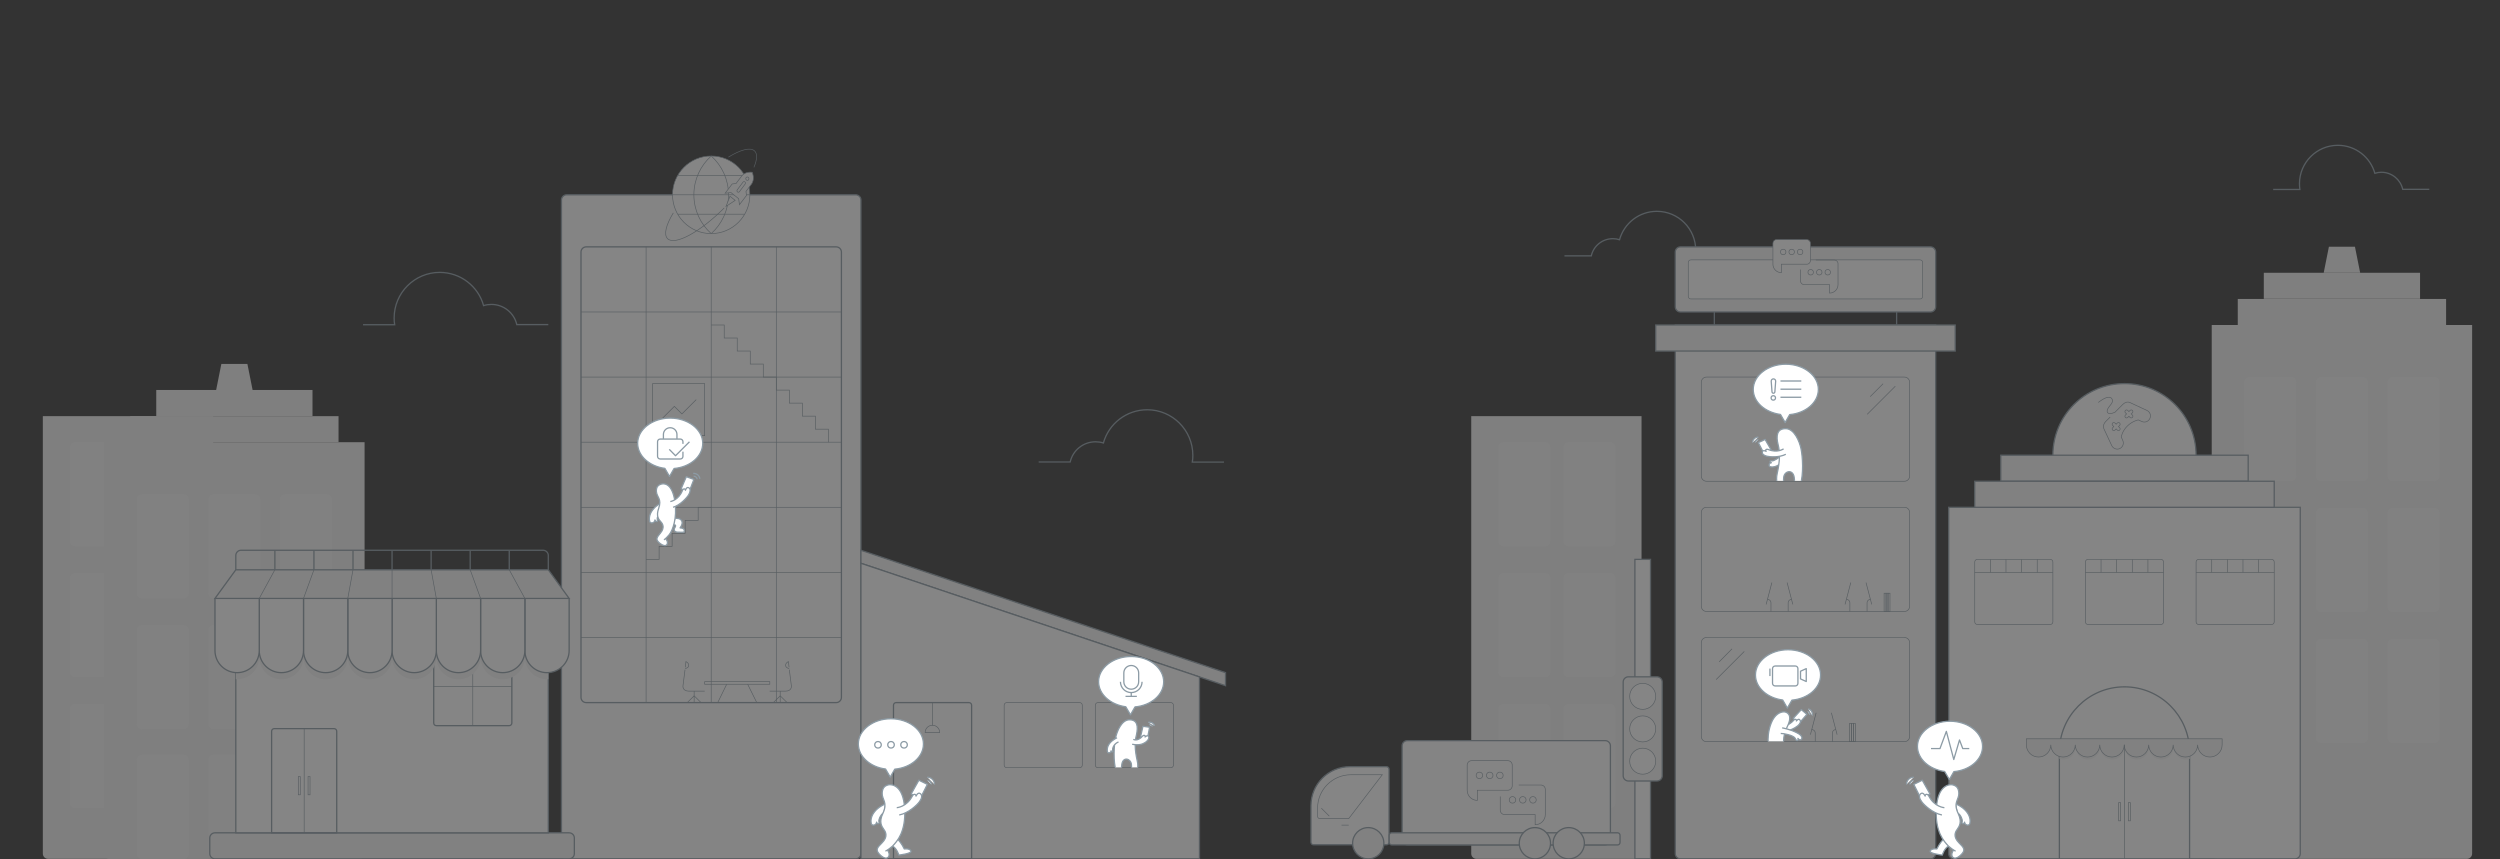 <svg xmlns="http://www.w3.org/2000/svg" xmlns:xlink="http://www.w3.org/1999/xlink" version="1.1" id="图层_1" x="0px" y="0px" viewBox="0 0 1920 660" enable-background="new 0 0 1920 660" xml:space="preserve" class="index-ani">
<rect x="0" y="0" width="1920" height="660" fill="#333333" stroke="none"/>
<g opacity="0.4">
	<g>
		<path fill="#F0F0F0" d="M159.7,659.6H36.9c-2.2,0-4-1.8-4-4v-336h130.8v336C163.7,657.8,161.9,659.6,159.7,659.6z"></path>
		<path fill="#F5F5F5" d="M139.7,620.6h-32c-2.2,0-4-1.8-4-4v-72c0-2.2,1.8-4,4-4h32c2.2,0,4,1.8,4,4v72    C143.7,618.8,141.9,620.6,139.7,620.6z"></path>
		<path fill="#F5F5F5" d="M89.7,620.6h-32c-2.2,0-4-1.8-4-4v-72c0-2.2,1.8-4,4-4h32c2.2,0,4,1.8,4,4v72    C93.7,618.8,91.9,620.6,89.7,620.6z"></path>
		<path fill="#F5F5F5" d="M139.7,520.1h-32c-2.2,0-4-1.8-4-4v-72c0-2.2,1.8-4,4-4h32c2.2,0,4,1.8,4,4v72    C143.7,518.3,141.9,520.1,139.7,520.1z"></path>
		<path fill="#F5F5F5" d="M89.7,520.1h-32c-2.2,0-4-1.8-4-4v-72c0-2.2,1.8-4,4-4h32c2.2,0,4,1.8,4,4v72    C93.7,518.3,91.9,520.1,89.7,520.1z"></path>
		<path fill="#F5F5F5" d="M139.7,419.6h-32c-2.2,0-4-1.8-4-4v-72c0-2.2,1.8-4,4-4h32c2.2,0,4,1.8,4,4v72    C143.7,417.8,141.9,419.6,139.7,419.6z"></path>
		<path fill="#F5F5F5" d="M89.7,419.6h-32c-2.2,0-4-1.8-4-4v-72c0-2.2,1.8-4,4-4h32c2.2,0,4,1.8,4,4v72    C93.7,417.8,91.9,419.6,89.7,419.6z"></path>
	</g>
	<g>
		<path fill="#F0F0F0" d="M276,659.6H84c-2.2,0-4-1.8-4-4v-316h200v316C280,657.8,278.2,659.6,276,659.6z"></path>
		<rect x="120" y="299.5" fill="#F0F0F0" width="120" height="20"></rect>
		<rect x="100" y="319.6" fill="#F0F0F0" width="160" height="20"></rect>
		<path fill="#F5F5F5" d="M251,659.6h-32c-2.2,0-4-1.8-4-4v-72c0-2.2,1.8-4,4-4h32c2.2,0,4,1.8,4,4v72    C255,657.8,253.2,659.6,251,659.6z"></path>
		<path fill="#F5F5F5" d="M196,659.6h-32c-2.2,0-4-1.8-4-4v-72c0-2.2,1.8-4,4-4h32c2.2,0,4,1.8,4,4v72    C200,657.8,198.2,659.6,196,659.6z"></path>
		<path fill="#F5F5F5" d="M141,659.6h-32c-2.2,0-4-1.8-4-4v-72c0-2.2,1.8-4,4-4h32c2.2,0,4,1.8,4,4v72    C145,657.8,143.2,659.6,141,659.6z"></path>
		<path fill="#F5F5F5" d="M251,560.1h-32c-2.2,0-4-1.8-4-4v-72c0-2.2,1.8-4,4-4h32c2.2,0,4,1.8,4,4v72    C255,558.3,253.2,560.1,251,560.1z"></path>
		<path fill="#F5F5F5" d="M196,560.1h-32c-2.2,0-4-1.8-4-4v-72c0-2.2,1.8-4,4-4h32c2.2,0,4,1.8,4,4v72    C200,558.3,198.2,560.1,196,560.1z"></path>
		<path fill="#F5F5F5" d="M141,560.1h-32c-2.2,0-4-1.8-4-4v-72c0-2.2,1.8-4,4-4h32c2.2,0,4,1.8,4,4v72    C145,558.3,143.2,560.1,141,560.1z"></path>
		<path fill="#F5F5F5" d="M251,459.6h-32c-2.2,0-4-1.8-4-4v-72c0-2.2,1.8-4,4-4h32c2.2,0,4,1.8,4,4v72    C255,457.8,253.2,459.6,251,459.6z"></path>
		<path fill="#F5F5F5" d="M196,459.6h-32c-2.2,0-4-1.8-4-4v-72c0-2.2,1.8-4,4-4h32c2.2,0,4,1.8,4,4v72    C200,457.8,198.2,459.6,196,459.6z"></path>
		<path fill="#F5F5F5" d="M141,459.6h-32c-2.2,0-4-1.8-4-4v-72c0-2.2,1.8-4,4-4h32c2.2,0,4,1.8,4,4v72    C145,457.8,143.2,459.6,141,459.6z"></path>
		<polygon fill="#F0F0F0" points="194,299.5 166,299.5 170,279.5 190,279.5   "></polygon>
	</g>
	<g>
		<path fill="#F0F0F0" d="M1256.7,659.6h-122.8c-2.2,0-4-1.8-4-4v-336h130.8v336C1260.7,657.8,1258.9,659.6,1256.7,659.6z"></path>
		<path fill="#F5F5F5" d="M1236.7,620.6h-32c-2.2,0-4-1.8-4-4v-72c0-2.2,1.8-4,4-4h32c2.2,0,4,1.8,4,4v72    C1240.7,618.8,1238.9,620.6,1236.7,620.6z"></path>
		<path fill="#F5F5F5" d="M1186.7,620.6h-32c-2.2,0-4-1.8-4-4v-72c0-2.2,1.8-4,4-4h32c2.2,0,4,1.8,4,4v72    C1190.7,618.8,1188.9,620.6,1186.7,620.6z"></path>
		<path fill="#F5F5F5" d="M1236.7,520.1h-32c-2.2,0-4-1.8-4-4v-72c0-2.2,1.8-4,4-4h32c2.2,0,4,1.8,4,4v72    C1240.7,518.3,1238.9,520.1,1236.7,520.1z"></path>
		<path fill="#F5F5F5" d="M1186.7,520.1h-32c-2.2,0-4-1.8-4-4v-72c0-2.2,1.8-4,4-4h32c2.2,0,4,1.8,4,4v72    C1190.7,518.3,1188.9,520.1,1186.7,520.1z"></path>
		<path fill="#F5F5F5" d="M1236.7,419.6h-32c-2.2,0-4-1.8-4-4v-72c0-2.2,1.8-4,4-4h32c2.2,0,4,1.8,4,4v72    C1240.7,417.8,1238.9,419.6,1236.7,419.6z"></path>
		<path fill="#F5F5F5" d="M1186.7,419.6h-32c-2.2,0-4-1.8-4-4v-72c0-2.2,1.8-4,4-4h32c2.2,0,4,1.8,4,4v72    C1190.7,417.8,1188.9,419.6,1186.7,419.6z"></path>
	</g>
	<g>
		<path fill="#F0F0F0" d="M1894.6,659.6h-192c-2.2,0-4-1.8-4-4v-406h200v406C1898.6,657.8,1896.8,659.6,1894.6,659.6z"></path>
		<rect x="1738.6" y="209.5" fill="#F0F0F0" width="120" height="20"></rect>
		<rect x="1718.6" y="229.6" fill="#F0F0F0" width="160" height="20"></rect>
		<path fill="#F5F5F5" d="M1869.6,570.6h-32c-2.2,0-4-1.8-4-4v-72c0-2.2,1.8-4,4-4h32c2.2,0,4,1.8,4,4v72    C1873.6,568.8,1871.8,570.6,1869.6,570.6z"></path>
		<path fill="#F5F5F5" d="M1814.6,570.6h-32c-2.2,0-4-1.8-4-4v-72c0-2.2,1.8-4,4-4h32c2.2,0,4,1.8,4,4v72    C1818.6,568.8,1816.8,570.6,1814.6,570.6z"></path>
		<path fill="#F5F5F5" d="M1759.6,570.6h-32c-2.2,0-4-1.8-4-4v-72c0-2.2,1.8-4,4-4h32c2.2,0,4,1.8,4,4v72    C1763.6,568.8,1761.8,570.6,1759.6,570.6z"></path>
		<path fill="#F5F5F5" d="M1869.6,470.1h-32c-2.2,0-4-1.8-4-4v-72c0-2.2,1.8-4,4-4h32c2.2,0,4,1.8,4,4v72    C1873.6,468.3,1871.8,470.1,1869.6,470.1z"></path>
		<path fill="#F5F5F5" d="M1814.6,470.1h-32c-2.2,0-4-1.8-4-4v-72c0-2.2,1.8-4,4-4h32c2.2,0,4,1.8,4,4v72    C1818.6,468.3,1816.8,470.1,1814.6,470.1z"></path>
		<path fill="#F5F5F5" d="M1759.6,470.1h-32c-2.2,0-4-1.8-4-4v-72c0-2.2,1.8-4,4-4h32c2.2,0,4,1.8,4,4v72    C1763.6,468.3,1761.8,470.1,1759.6,470.1z"></path>
		<path fill="#F5F5F5" d="M1869.6,369.6h-32c-2.2,0-4-1.8-4-4v-72c0-2.2,1.8-4,4-4h32c2.2,0,4,1.8,4,4v72    C1873.6,367.8,1871.8,369.6,1869.6,369.6z"></path>
		<path fill="#F5F5F5" d="M1814.6,369.6h-32c-2.2,0-4-1.8-4-4v-72c0-2.2,1.8-4,4-4h32c2.2,0,4,1.8,4,4v72    C1818.6,367.8,1816.8,369.6,1814.6,369.6z"></path>
		<path fill="#F5F5F5" d="M1759.6,369.6h-32c-2.2,0-4-1.8-4-4v-72c0-2.2,1.8-4,4-4h32c2.2,0,4,1.8,4,4v72    C1763.6,367.8,1761.8,369.6,1759.6,369.6z"></path>
		<polygon fill="#F0F0F0" points="1812.6,209.5 1784.6,209.5 1788.6,189.5 1808.6,189.5   "></polygon>
	</g>
	<path fill="#FCFCFC" stroke="#8C9BA5" stroke-miterlimit="10" d="M657.2,659.6h-222c-2.2,0-4-1.8-4-4v-502c0-2.2,1.8-4,4-4h222   c2.2,0,4,1.8,4,4v502C661.2,657.8,659.4,659.6,657.2,659.6z"></path>
	<path fill="#FFFFFF" stroke="#8C9BA5" stroke-miterlimit="10" d="M642.2,539.6h-192c-2.2,0-4-1.8-4-4v-342c0-2.2,1.8-4,4-4h192   c2.2,0,4,1.8,4,4v342C646.2,537.8,644.4,539.6,642.2,539.6z"></path>
	<line fill="none" stroke="#8C9BA5" stroke-width="0.5" stroke-miterlimit="10" x1="496.2" y1="189.6" x2="496.2" y2="539.6"></line>
	<line fill="none" stroke="#8C9BA5" stroke-width="0.5" stroke-miterlimit="10" x1="546.2" y1="189.6" x2="546.2" y2="539.6"></line>
	<line fill="none" stroke="#8C9BA5" stroke-width="0.5" stroke-miterlimit="10" x1="596.2" y1="189.6" x2="596.2" y2="539.6"></line>
	<polyline fill="none" stroke="#8C9BA5" stroke-width="0.5" stroke-miterlimit="10" points="546.2,249.6 556.2,249.6 556.2,259.6    566.2,259.6 566.2,269.6 576.2,269.6 576.2,279.6 586.2,279.6 586.2,289.6 596.2,289.6 596.2,299.6 606.2,299.6 606.2,309.6    616.2,309.6 616.2,319.6 626.2,319.6 626.2,329.6 636.2,329.6 636.2,339.6  "></polyline>
	<polyline fill="none" stroke="#8C9BA5" stroke-width="0.5" stroke-miterlimit="10" points="546.2,389.6 536.2,389.6 536.2,399.6    526.2,399.6 526.2,409.6 516.2,409.6 516.2,419.6 506.2,419.6 506.2,429.6 496.2,429.6  "></polyline>
	<line fill="none" stroke="#8C9BA5" stroke-width="0.5" stroke-miterlimit="10" x1="446.2" y1="239.6" x2="646.2" y2="239.6"></line>
	<line fill="none" stroke="#8C9BA5" stroke-width="0.5" stroke-miterlimit="10" x1="446.2" y1="289.6" x2="646.2" y2="289.6"></line>
	<line fill="none" stroke="#8C9BA5" stroke-width="0.5" stroke-miterlimit="10" x1="446.2" y1="339.6" x2="646.2" y2="339.6"></line>
	<line fill="none" stroke="#8C9BA5" stroke-width="0.5" stroke-miterlimit="10" x1="446.2" y1="389.6" x2="646.2" y2="389.6"></line>
	<line fill="none" stroke="#8C9BA5" stroke-width="0.5" stroke-miterlimit="10" x1="446.2" y1="439.6" x2="646.2" y2="439.6"></line>
	<line fill="none" stroke="#8C9BA5" stroke-width="0.5" stroke-miterlimit="10" x1="446.2" y1="489.6" x2="646.2" y2="489.6"></line>
	<rect x="541.2" y="523.5" fill="none" stroke="#8C9BA5" stroke-width="0.5" stroke-miterlimit="10" width="50" height="2"></rect>
	<g>
		<line fill="none" stroke="#8C9BA5" stroke-width="0.5" stroke-miterlimit="10" x1="574.2" y1="525.5" x2="581.2" y2="539.6"></line>
		<line fill="none" stroke="#8C9BA5" stroke-width="0.5" stroke-miterlimit="10" x1="558.1" y1="525.5" x2="551.2" y2="539.6"></line>
	</g>
	<g>
		<path fill="none" stroke="#8C9BA5" stroke-width="0.5" stroke-miterlimit="10" d="M606.1,513.4c0,0-2.3-0.2-2.7-2    c-0.4-2.2,2.1-3.3,2.1-3.3l0.5,4.4"></path>
		<path fill="none" stroke="#8C9BA5" stroke-width="0.5" stroke-miterlimit="10" d="M606.2,514.3l1.6,12.6c0,0,0.4,3.9-4.6,3.9    s-12.1,0-12.1,0"></path>
		<line fill="none" stroke="#8C9BA5" stroke-width="0.5" stroke-miterlimit="10" x1="593.9" y1="539.6" x2="599.2" y2="534.4"></line>
		<line fill="none" stroke="#8C9BA5" stroke-width="0.5" stroke-miterlimit="10" x1="604.5" y1="539.6" x2="599.2" y2="534.4"></line>
		<line fill="none" stroke="#8C9BA5" stroke-width="0.5" stroke-miterlimit="10" x1="599.2" y1="530.7" x2="599.2" y2="539.6"></line>
	</g>
	<g>
		<path fill="none" stroke="#8C9BA5" stroke-width="0.5" stroke-miterlimit="10" d="M526.2,513.4c0,0,2.3-0.2,2.7-2    c0.4-2.2-2.1-3.3-2.1-3.3l-0.5,4.4"></path>
		<path fill="none" stroke="#8C9BA5" stroke-width="0.5" stroke-miterlimit="10" d="M526.1,514.3l-1.6,12.6c0,0-0.4,3.9,4.6,3.9    s12.1,0,12.1,0"></path>
		<line fill="none" stroke="#8C9BA5" stroke-width="0.5" stroke-miterlimit="10" x1="538.4" y1="539.6" x2="533.1" y2="534.4"></line>
		<line fill="none" stroke="#8C9BA5" stroke-width="0.5" stroke-miterlimit="10" x1="527.8" y1="539.6" x2="533.1" y2="534.4"></line>
		<line fill="none" stroke="#8C9BA5" stroke-width="0.5" stroke-miterlimit="10" x1="533.1" y1="530.7" x2="533.1" y2="539.6"></line>
	</g>
	<path fill="#F5F5F5" stroke="#8C9BA5" stroke-miterlimit="10" d="M437.1,659.6h-272c-2.2,0-4-1.8-4-4v-12c0-2.2,1.8-4,4-4h272   c2.2,0,4,1.8,4,4v12C441.1,657.8,439.3,659.6,437.1,659.6z"></path>
	<path fill="none" stroke="#8C9BA5" stroke-miterlimit="10" d="M181.1,437.6v-11c0-2.2,1.8-4,4-4h232c2.2,0,4,1.8,4,4v11"></path>
	<rect x="181.1" y="499" fill="#FFFFFF" stroke="#8C9BA5" stroke-miterlimit="10" width="240" height="140.6"></rect>
	<path fill="none" stroke="#8C9BA5" stroke-miterlimit="10" d="M391.1,557.3h-56c-1.1,0-2-0.9-2-2v-56c0-1.1,0.9-2,2-2h56   c1.1,0,2,0.9,2,2v56C393.1,556.4,392.2,557.3,391.1,557.3z"></path>
	<line fill="none" stroke="#8C9BA5" stroke-width="0.5" stroke-miterlimit="10" x1="333.1" y1="527.3" x2="393.1" y2="527.3"></line>
	<line fill="none" stroke="#8C9BA5" stroke-width="0.5" stroke-miterlimit="10" x1="363.1" y1="557.3" x2="363.1" y2="497.3"></line>
	<path fill="#F5F5F5" d="M181.1,521.6c0.3,0,0.7,0.1,1,0.1c9.4,0,17-7.6,17-17c0,9.4,7.6,17,17,17s17-7.6,17-17c0,9.4,7.6,17,17,17   s17-7.6,17-17c0,9.4,7.6,17,17,17s17-7.6,17-17c0,9.4,7.6,17,17,17s17-7.6,17-17c0,9.4,7.6,17,17,17s17-7.6,17-17   c0,9.4,7.6,17,17,17s17-7.6,17-17c0,9.4,7.6,17,17,17c0.3,0,0.7,0,1-0.1V494h-240V521.6z"></path>
	<path fill="#FFFFFF" stroke="#8C9BA5" stroke-miterlimit="10" d="M437.1,459.6v40c0,9.4-7.6,17-17,17s-17-7.6-17-17v-40"></path>
	<path fill="#FFFFFF" stroke="#8C9BA5" stroke-miterlimit="10" d="M403.1,459.6v40c0,9.4-7.6,17-17,17s-17-7.6-17-17v-40"></path>
	<path fill="#FFFFFF" stroke="#8C9BA5" stroke-miterlimit="10" d="M369.1,459.6v40c0,9.4-7.6,17-17,17s-17-7.6-17-17v-40"></path>
	<path fill="#FFFFFF" stroke="#8C9BA5" stroke-miterlimit="10" d="M335.1,459.6v40c0,9.4-7.6,17-17,17s-17-7.6-17-17v-40"></path>
	<path fill="#FFFFFF" stroke="#8C9BA5" stroke-miterlimit="10" d="M301.1,459.6v40c0,9.4-7.6,17-17,17s-17-7.6-17-17v-40"></path>
	<path fill="#FFFFFF" stroke="#8C9BA5" stroke-miterlimit="10" d="M267.1,459.6v40c0,9.4-7.6,17-17,17s-17-7.6-17-17v-40"></path>
	<path fill="#FFFFFF" stroke="#8C9BA5" stroke-miterlimit="10" d="M233.1,459.6v40c0,9.4-7.6,17-17,17s-17-7.6-17-17v-40"></path>
	<path fill="#FFFFFF" stroke="#8C9BA5" stroke-miterlimit="10" d="M199.1,459.6v40c0,9.4-7.6,17-17,17s-17-7.6-17-17v-40"></path>
	<line fill="none" stroke="#8C9BA5" stroke-miterlimit="10" x1="391.1" y1="422.6" x2="391.1" y2="437.6"></line>
	<line fill="none" stroke="#8C9BA5" stroke-miterlimit="10" x1="361.1" y1="422.6" x2="361.1" y2="437.6"></line>
	<line fill="none" stroke="#8C9BA5" stroke-miterlimit="10" x1="331.1" y1="422.6" x2="331.1" y2="437.6"></line>
	<line fill="none" stroke="#8C9BA5" stroke-miterlimit="10" x1="301.1" y1="422.6" x2="301.1" y2="437.6"></line>
	<line fill="none" stroke="#8C9BA5" stroke-miterlimit="10" x1="271.1" y1="422.6" x2="271.1" y2="437.6"></line>
	<line fill="none" stroke="#8C9BA5" stroke-miterlimit="10" x1="241.1" y1="422.6" x2="241.1" y2="437.6"></line>
	<line fill="none" stroke="#8C9BA5" stroke-miterlimit="10" x1="211.1" y1="422.6" x2="211.1" y2="437.6"></line>
	<polygon fill="#F5F5F5" stroke="#8C9BA5" stroke-miterlimit="10" points="421.1,437.6 437.1,459.6 165.1,459.6 181.1,437.6  "></polygon>
	<path fill="none" stroke="#8C9BA5" stroke-miterlimit="10" d="M258.6,639.6h-50v-78c0-1.1,0.9-2,2-2h46c1.1,0,2,0.9,2,2V639.6z"></path>
	<line fill="none" stroke="#8C9BA5" stroke-width="0.5" stroke-miterlimit="10" x1="233.6" y1="559.6" x2="233.6" y2="639.6"></line>
	<rect x="236.6" y="596.4" fill="none" stroke="#8C9BA5" stroke-width="0.5" stroke-miterlimit="10" width="1.5" height="14"></rect>
	<rect x="229.1" y="596.4" fill="none" stroke="#8C9BA5" stroke-width="0.5" stroke-miterlimit="10" width="1.5" height="14"></rect>
	<line fill="none" stroke="#8C9BA5" stroke-width="0.5" stroke-miterlimit="10" x1="391.1" y1="437.6" x2="403.1" y2="459.6"></line>
	<line fill="none" stroke="#8C9BA5" stroke-width="0.5" stroke-miterlimit="10" x1="361.1" y1="437.6" x2="369.1" y2="459.6"></line>
	<line fill="none" stroke="#8C9BA5" stroke-width="0.5" stroke-miterlimit="10" x1="331.1" y1="437.6" x2="335.1" y2="459.6"></line>
	<line fill="none" stroke="#8C9BA5" stroke-width="0.5" stroke-miterlimit="10" x1="301.1" y1="437.6" x2="301.1" y2="459.6"></line>
	<line fill="none" stroke="#8C9BA5" stroke-width="0.5" stroke-miterlimit="10" x1="271.1" y1="437.6" x2="267.1" y2="459.6"></line>
	<line fill="none" stroke="#8C9BA5" stroke-width="0.5" stroke-miterlimit="10" x1="241.1" y1="437.6" x2="233.1" y2="459.6"></line>
	<line fill="none" stroke="#8C9BA5" stroke-width="0.5" stroke-miterlimit="10" x1="211.1" y1="437.6" x2="199.1" y2="459.6"></line>
	<rect x="501.2" y="294.6" fill="none" stroke="#8C9BA5" stroke-width="0.5" stroke-miterlimit="10" width="40" height="40"></rect>
	<polyline fill="none" stroke="#8C9BA5" stroke-width="0.5" stroke-miterlimit="10" points="507.6,322.4 517.9,312.1 523.7,317.9    534.7,306.9  "></polyline>
	<polygon fill="#F5F5F5" stroke="#8C9BA5" stroke-miterlimit="10" points="661.2,432.6 941.2,526.6 941.2,516.6 661.2,422.6  "></polygon>
	<polygon fill="#FFFFFF" stroke="#8C9BA5" stroke-miterlimit="10" points="921.2,519.9 921.2,659.6 661.2,659.6 661.2,432.6  "></polygon>
	<path fill="#FFFFFF" stroke="#8C9BA5" stroke-width="0.5" stroke-miterlimit="10" d="M899.2,589.6h-56c-1.1,0-2-0.9-2-2v-46   c0-1.1,0.9-2,2-2h56c1.1,0,2,0.9,2,2v46C901.2,588.7,900.3,589.6,899.2,589.6z"></path>
	<path fill="#FFFFFF" stroke="#8C9BA5" stroke-width="0.5" stroke-miterlimit="10" d="M829.2,589.6h-56c-1.1,0-2-0.9-2-2v-46   c0-1.1,0.9-2,2-2h56c1.1,0,2,0.9,2,2v46C831.2,588.7,830.3,589.6,829.2,589.6z"></path>
	<g>
		<path fill="#FFFFFF" stroke="#8C9BA5" stroke-miterlimit="10" d="M1008.8,648.8h56c1.1,0,2-0.9,2-2v-56c0-1.1-0.9-2-2-2h-28    c-16.6,0-30,13.4-30,30v28C1006.8,647.9,1007.7,648.8,1008.8,648.8z"></path>
		<line fill="none" stroke="#8C9BA5" stroke-width="0.5" stroke-miterlimit="10" x1="1035.8" y1="633.7" x2="1030.3" y2="633.7"></line>
		<path fill="#FFFFFF" stroke="#8C9BA5" stroke-width="0.5" stroke-miterlimit="10" d="M1013.6,628.7h22.2l25.8-33.7h-24.1    c-14.1,0-25.6,11.5-25.6,25.6v6.4C1011.9,627.9,1012.7,628.7,1013.6,628.7z"></path>
		<path fill="#FCFCFC" stroke="#8C9BA5" stroke-miterlimit="10" d="M1080.8,648.8h152c2.2,0,4-1.8,4-4v-72c0-2.2-1.8-4-4-4h-152    c-2.2,0-4,1.8-4,4v72C1076.8,647,1078.6,648.8,1080.8,648.8z"></path>
		<line fill="none" stroke="#8C9BA5" stroke-width="0.5" stroke-miterlimit="10" x1="1014.8" y1="620.7" x2="1020.9" y2="626.8"></line>
		<g>
			<path fill="none" stroke="#8C9BA5" stroke-width="0.5" stroke-miterlimit="10" d="M1161.4,603.5v-15.9c0-1.9-1.5-3.4-3.4-3.4     h-27.8c-1.9,0-3.4,1.5-3.4,3.4v19.3c0,4.3,3.5,7.8,7.8,7.8v-7.8h23.4C1159.8,606.9,1161.4,605.4,1161.4,603.5z"></path>
			<circle fill="none" stroke="#8C9BA5" stroke-width="0.5" stroke-miterlimit="10" cx="1136.2" cy="595.5" r="2.5"></circle>
			<circle fill="none" stroke="#8C9BA5" stroke-width="0.5" stroke-miterlimit="10" cx="1144.1" cy="595.5" r="2.5"></circle>
			<circle fill="none" stroke="#8C9BA5" stroke-width="0.5" stroke-miterlimit="10" cx="1151.9" cy="595.5" r="2.5"></circle>
			<path fill="none" stroke="#8C9BA5" stroke-width="0.5" stroke-miterlimit="10" d="M1152.2,611.7v10.5c0,1.9,1.5,3.4,3.4,3.4h23.4     v7.8c4.3,0,7.8-3.5,7.8-7.8v-19.3c0-1.9-1.5-3.4-3.4-3.4h-17"></path>
			<circle fill="none" stroke="#8C9BA5" stroke-width="0.5" stroke-miterlimit="10" cx="1161.6" cy="614.3" r="2.5"></circle>
			<circle fill="none" stroke="#8C9BA5" stroke-width="0.5" stroke-miterlimit="10" cx="1169.5" cy="614.3" r="2.5"></circle>
			<circle fill="none" stroke="#8C9BA5" stroke-width="0.5" stroke-miterlimit="10" cx="1177.3" cy="614.3" r="2.5"></circle>
		</g>
		<path fill="#F5F5F5" stroke="#8C9BA5" stroke-miterlimit="10" d="M1068.7,648.9h173.7c1,0,1.8-0.9,1.8-2v-5.3c0-1.1-0.8-2-1.8-2    h-173.7c-1,0-1.8,0.9-1.8,2v5.3C1067,648,1067.8,648.9,1068.7,648.9z"></path>
		<circle fill="#F5F5F5" stroke="#8C9BA5" stroke-miterlimit="10" cx="1050.8" cy="647.6" r="12"></circle>
		<circle fill="#F5F5F5" stroke="#8C9BA5" stroke-miterlimit="10" cx="1178.8" cy="647.6" r="12"></circle>
		<circle fill="#F5F5F5" stroke="#8C9BA5" stroke-miterlimit="10" cx="1204.8" cy="647.6" r="12"></circle>
	</g>
	<path fill="none" stroke="#8C9BA5" stroke-miterlimit="10" d="M746.2,659.6h-60v-118c0-1.1,0.9-2,2-2h56c1.1,0,2,0.9,2,2V659.6z"></path>
	<line fill="none" stroke="#8C9BA5" stroke-width="0.5" stroke-miterlimit="10" x1="716.2" y1="539.6" x2="716.2" y2="557.1"></line>
	<path fill="none" stroke="#8C9BA5" stroke-width="0.5" stroke-miterlimit="10" d="M721.7,562.6h-11.2c0-3.1,2.5-5.6,5.6-5.6   C719.2,557,721.7,559.5,721.7,562.6z"></path>
	<g>
		<path fill="none" stroke="#8C9BA5" stroke-width="0.5" stroke-miterlimit="10" d="M559.4,120.7c9.4-5.8,17.1-7.8,20.2-4.7    c2.2,2.2,1.9,6.7-0.6,12.5"></path>
		<ellipse fill="#FFFFFF" stroke="#8C9BA5" stroke-width="0.5" stroke-miterlimit="10" cx="546.2" cy="149.6" rx="29.7" ry="29.8"></ellipse>
		<path fill="#FFFFFF" stroke="#8C9BA5" stroke-width="0.5" stroke-miterlimit="10" d="M532.9,149.6c0,11.8,5.1,22.5,13.3,29.8    c8.2-7.3,13.3-18,13.3-29.8s-5.1-22.5-13.3-29.8C538,127.2,532.9,137.8,532.9,149.6z"></path>
		<line fill="none" stroke="#8C9BA5" stroke-width="0.5" stroke-miterlimit="10" x1="516.4" y1="149.6" x2="575.9" y2="149.6"></line>
		<line fill="none" stroke="#8C9BA5" stroke-width="0.5" stroke-miterlimit="10" x1="520.6" y1="134.7" x2="571.8" y2="134.7"></line>
		<g>
			<path fill="#FFFFFF" stroke="#8C9BA5" stroke-width="0.5" stroke-miterlimit="10" d="M577.8,132.3c0,0-5.3-0.9-8.1,2.8     c-2.8,3.7-4.4,5.8-4.4,5.8l-3,0.4l-5.4,7.1l4.5-0.5l5.9,4.7l0.6,4.6l5.4-7.1l-0.4-3.1c0,0,1.5-2,4.4-5.8     C579.9,137.4,577.8,132.3,577.8,132.3z"></path>
			<polygon fill="#FFFFFF" stroke="#8C9BA5" stroke-width="0.5" stroke-miterlimit="10" points="564.6,153.9 560.6,150.7      557.6,158.5    "></polygon>
			<path fill="#FFFFFF" stroke="#8C9BA5" stroke-width="0.5" stroke-miterlimit="10" d="M567.9,147.2c-0.4,0.5-1.1,0.6-1.5,0.2l0,0     c-0.5-0.4-0.6-1.1-0.2-1.6l4.4-5.9c0.4-0.5,1.1-0.6,1.5-0.2l0,0c0.5,0.4,0.6,1.1,0.2,1.6L567.9,147.2z"></path>
			
				<ellipse transform="matrix(-0.121 -0.993 0.993 -0.121 506.973 723.744)" fill="#FFFFFF" stroke="#8C9BA5" stroke-width="0.5" stroke-miterlimit="10" cx="573.928" cy="137.407" rx="1.3" ry="1.2"></ellipse>
		</g>
		<line fill="none" stroke="#8C9BA5" stroke-width="0.5" stroke-miterlimit="10" x1="520.6" y1="164.5" x2="571.8" y2="164.5"></line>
		<path fill="none" stroke="#8C9BA5" stroke-width="0.5" stroke-miterlimit="10" d="M556.2,159.7c-18.5,18.6-38,29.1-43.5,23.6    c-3.1-3.1-1.2-10.6,4.4-19.8"></path>
	</g>
	<path fill="none" stroke="#8C9BA5" stroke-miterlimit="10" d="M1865.7,145.4h-20.4c-1.7-7.5-8.4-13.1-16.4-13.1   c-1.8,0-3.5,0.3-5,0.8c-3.5-12.4-14.9-21.5-28.4-21.5c-16.3,0-29.5,13.2-29.5,29.5c0,1.5,0.1,2.9,0.3,4.4h-20.5"></path>
	<path fill="none" stroke="#8C9BA5" stroke-miterlimit="10" d="M421.1,249.3h-24.2c-2-8.9-10-15.5-19.5-15.5c-2.1,0-4.1,0.3-6,0.9   c-4.1-14.7-17.6-25.5-33.7-25.5c-19.3,0-35,15.7-35,35c0,1.8,0.1,3.5,0.4,5.2h-24.3"></path>
	<path fill="none" stroke="#8C9BA5" stroke-miterlimit="10" d="M1201.5,196.5h20.6c1.7-7.6,8.5-13.2,16.6-13.2   c1.8,0,3.5,0.3,5.1,0.8c3.5-12.6,15-21.8,28.7-21.8c16.5,0,29.8,13.4,29.8,29.8c0,1.5-0.1,3-0.3,4.4h20.7"></path>
	<path fill="none" stroke="#8C9BA5" stroke-miterlimit="10" style="transform: translate(0,200px)" d="M797.7,154.8h24.2c2-8.9,10-15.5,19.5-15.5c2.1,0,4.1,0.3,6,0.9   c4.1-14.7,17.6-25.5,33.7-25.5c19.3,0,35,15.7,35,35c0,1.8-0.1,3.5-0.4,5.2H940"></path>
	<path fill="#F5F5F5" stroke="#8C9BA5" stroke-miterlimit="10" d="M1482.6,239.6h-192c-2.2,0-4-1.8-4-4v-42c0-2.2,1.8-4,4-4h192   c2.2,0,4,1.8,4,4v42C1486.6,237.8,1484.8,239.6,1482.6,239.6z"></path>
	<path fill="#FFFFFF" stroke="#8C9BA5" stroke-width="0.5" stroke-miterlimit="10" d="M1474.6,229.6h-176c-1.1,0-2-0.9-2-2v-26   c0-1.1,0.9-2,2-2h176c1.1,0,2,0.9,2,2v26C1476.6,228.7,1475.7,229.6,1474.6,229.6z"></path>
	<path fill="#FCFCFC" stroke="#8C9BA5" stroke-miterlimit="10" d="M1482.6,659.6h-192c-2.2,0-4-1.8-4-4v-406h200v406   C1486.6,657.8,1484.8,659.6,1482.6,659.6z"></path>
	<rect x="1255.6" y="429.6" fill="#FFFFFF" stroke="#8C9BA5" stroke-miterlimit="10" width="12" height="230"></rect>
	<rect x="1271.6" y="249.6" fill="#F5F5F5" stroke="#8C9BA5" stroke-miterlimit="10" width="230" height="20"></rect>
	<line fill="none" stroke="#8C9BA5" stroke-miterlimit="10" x1="1456.6" y1="239.6" x2="1456.6" y2="249.6"></line>
	<line fill="none" stroke="#8C9BA5" stroke-miterlimit="10" x1="1316.6" y1="239.6" x2="1316.6" y2="249.6"></line>
	<path fill="#FFFFFF" stroke="#8C9BA5" stroke-width="0.5" stroke-miterlimit="10" d="M1462.6,569.6h-152c-2.2,0-4-1.8-4-4v-72   c0-2.2,1.8-4,4-4h152c2.2,0,4,1.8,4,4v72C1466.6,567.8,1464.8,569.6,1462.6,569.6z"></path>
	<path fill="#FFFFFF" stroke="#8C9BA5" stroke-width="0.5" stroke-miterlimit="10" d="M1462.6,469.6h-152c-2.2,0-4-1.8-4-4v-72   c0-2.2,1.8-4,4-4h152c2.2,0,4,1.8,4,4v72C1466.6,467.8,1464.8,469.6,1462.6,469.6z"></path>
	<path fill="#FFFFFF" stroke="#8C9BA5" stroke-width="0.5" stroke-miterlimit="10" d="M1462.6,369.6h-152c-2.2,0-4-1.8-4-4v-72   c0-2.2,1.8-4,4-4h152c2.2,0,4,1.8,4,4v72C1466.6,367.8,1464.8,369.6,1462.6,369.6z"></path>
	<line fill="none" stroke="#8C9BA5" stroke-width="0.5" stroke-miterlimit="10" x1="1372.5" y1="447.4" x2="1376.9" y2="464.2"></line>
	<path fill="none" stroke="#8C9BA5" stroke-width="0.5" stroke-miterlimit="10" d="M1375.9,460.2c0,0-2.6,0.4-2.6,2.8s0,6.6,0,6.6"></path>
	<line fill="none" stroke="#8C9BA5" stroke-width="0.5" stroke-miterlimit="10" x1="1360.8" y1="447.4" x2="1356.4" y2="464.2"></line>
	<path fill="none" stroke="#8C9BA5" stroke-width="0.5" stroke-miterlimit="10" d="M1357.5,460.2c0,0,2.6,0.4,2.6,2.8s0,6.6,0,6.6"></path>
	<line fill="none" stroke="#8C9BA5" stroke-width="0.5" stroke-miterlimit="10" x1="1433.1" y1="447.4" x2="1437.5" y2="464.2"></line>
	<path fill="none" stroke="#8C9BA5" stroke-width="0.5" stroke-miterlimit="10" d="M1436.5,460.2c0,0-2.6,0.4-2.6,2.8s0,6.6,0,6.6"></path>
	<line fill="none" stroke="#8C9BA5" stroke-width="0.5" stroke-miterlimit="10" x1="1421.4" y1="447.4" x2="1417" y2="464.2"></line>
	<path fill="none" stroke="#8C9BA5" stroke-width="0.5" stroke-miterlimit="10" d="M1418.1,460.2c0,0,2.6,0.4,2.6,2.8s0,6.6,0,6.6"></path>
	<rect x="1450" y="455.6" fill="none" stroke="#8C9BA5" stroke-width="0.5" stroke-miterlimit="10" width="1.5" height="14"></rect>
	<rect x="1448.5" y="455.6" fill="none" stroke="#8C9BA5" stroke-width="0.5" stroke-miterlimit="10" width="1.5" height="14"></rect>
	<rect x="1447" y="455.6" fill="none" stroke="#8C9BA5" stroke-width="0.5" stroke-miterlimit="10" width="1.5" height="14"></rect>
	<line fill="none" stroke="#8C9BA5" stroke-width="0.5" stroke-miterlimit="10" x1="1406.5" y1="547.4" x2="1410.9" y2="564.2"></line>
	<path fill="none" stroke="#8C9BA5" stroke-width="0.5" stroke-miterlimit="10" d="M1409.9,560.2c0,0-2.6,0.4-2.6,2.8   c0,2.4,0,6.6,0,6.6"></path>
	<line fill="none" stroke="#8C9BA5" stroke-width="0.5" stroke-miterlimit="10" x1="1394.8" y1="547.4" x2="1390.4" y2="564.2"></line>
	<path fill="none" stroke="#8C9BA5" stroke-width="0.5" stroke-miterlimit="10" d="M1391.5,560.2c0,0,2.6,0.4,2.6,2.8   c0,2.4,0,6.6,0,6.6"></path>
	<line fill="none" stroke="#8C9BA5" stroke-width="0.5" stroke-miterlimit="10" x1="1339.6" y1="500.3" x2="1318" y2="521.9"></line>
	<line fill="none" stroke="#8C9BA5" stroke-width="0.5" stroke-miterlimit="10" x1="1330.2" y1="498.3" x2="1320.3" y2="508.3"></line>
	<line fill="none" stroke="#8C9BA5" stroke-width="0.5" stroke-miterlimit="10" x1="1455.6" y1="296.6" x2="1434" y2="318.2"></line>
	<line fill="none" stroke="#8C9BA5" stroke-width="0.5" stroke-miterlimit="10" x1="1446.2" y1="294.7" x2="1436.3" y2="304.6"></line>
	<rect x="1423.4" y="555.6" fill="none" stroke="#8C9BA5" stroke-width="0.5" stroke-miterlimit="10" width="1.5" height="14"></rect>
	<rect x="1421.9" y="555.6" fill="none" stroke="#8C9BA5" stroke-width="0.5" stroke-miterlimit="10" width="1.5" height="14"></rect>
	<rect x="1420.4" y="555.6" fill="none" stroke="#8C9BA5" stroke-width="0.5" stroke-miterlimit="10" width="1.5" height="14"></rect>
	<g>
		<path fill="#FFFFFF" stroke="#8C9BA5" stroke-width="0.5" stroke-miterlimit="10" d="M1390.4,200.1v-13.3c0-1.6-1.3-2.8-2.8-2.8    h-23.2c-1.6,0-2.8,1.3-2.8,2.8v16.1c0,3.6,2.9,6.5,6.5,6.5v-6.5h19.5C1389.1,203,1390.4,201.7,1390.4,200.1z"></path>
		<circle fill="#FFFFFF" stroke="#8C9BA5" stroke-width="0.5" stroke-miterlimit="10" cx="1369.5" cy="193.5" r="2.1"></circle>
		<circle fill="#FFFFFF" stroke="#8C9BA5" stroke-width="0.5" stroke-miterlimit="10" cx="1376" cy="193.5" r="2.1"></circle>
		<circle fill="#FFFFFF" stroke="#8C9BA5" stroke-width="0.5" stroke-miterlimit="10" cx="1382.5" cy="193.5" r="2.1"></circle>
		<path fill="none" stroke="#8C9BA5" stroke-width="0.5" stroke-miterlimit="10" d="M1382.8,207v8.8c0,1.6,1.3,2.8,2.8,2.8h19.5v6.5    c3.6,0,6.5-2.9,6.5-6.5v-16.1c0-1.6-1.3-2.8-2.8-2.8h-14.2"></path>
		<circle fill="#FFFFFF" stroke="#8C9BA5" stroke-width="0.5" stroke-miterlimit="10" cx="1390.6" cy="209.1" r="2.1"></circle>
		<circle fill="#FFFFFF" stroke="#8C9BA5" stroke-width="0.5" stroke-miterlimit="10" cx="1397.2" cy="209.1" r="2.1"></circle>
		<circle fill="#FFFFFF" stroke="#8C9BA5" stroke-width="0.5" stroke-miterlimit="10" cx="1403.7" cy="209.1" r="2.1"></circle>
	</g>
	<circle fill="#FFFFFF" stroke="#8C9BA5" stroke-miterlimit="10" cx="1631.6" cy="349.6" r="55"></circle>
	<path fill="#FFFFFF" stroke="#8C9BA5" stroke-miterlimit="10" d="M1762.6,659.6h-262c-2.2,0-4-1.8-4-4v-266h270v266   C1766.6,657.8,1764.8,659.6,1762.6,659.6z"></path>
	<path fill="#F5F5F5" stroke="#8C9BA5" stroke-miterlimit="10" d="M1276.6,523.8v72c0,2.2-1.8,4-4,4h-22c-2.2,0-4-1.8-4-4v-72   c0-2.2,1.8-4,4-4h22C1274.8,519.8,1276.6,521.6,1276.6,523.8z"></path>
	<rect x="1536.6" y="349.6" fill="#F5F5F5" stroke="#8C9BA5" stroke-miterlimit="10" width="190" height="20"></rect>
	<rect x="1516.6" y="369.6" fill="#F5F5F5" stroke="#8C9BA5" stroke-miterlimit="10" width="230" height="20"></rect>
	<path fill="#FFFFFF" stroke="#8C9BA5" stroke-miterlimit="10" d="M1681.6,577.5c0-27.6-22.4-50-50-50s-50,22.4-50,50v82.1h100   V577.5z"></path>
	<path fill="#F5F5F5" d="M1581.6,577.5v5.3c1,0.3,2,0.5,3.1,0.5c5.2,0,9.4-4.2,9.4-9.4c0,5.2,4.2,9.4,9.4,9.4c5.2,0,9.4-4.2,9.4-9.4   c0,5.2,4.2,9.4,9.4,9.4c5.2,0,9.4-4.2,9.4-9.4c0,5.2,4.2,9.4,9.4,9.4c5.2,0,9.4-4.2,9.4-9.4c0,5.2,4.2,9.4,9.4,9.4   c5.2,0,9.4-4.2,9.4-9.4c0,5.2,4.2,9.4,9.4,9.4c1.1,0,2.1-0.2,3.1-0.5v-5.3c0-2.8-0.2-5.5-0.7-8.2h-98.7   C1581.8,572,1581.6,574.7,1581.6,577.5z"></path>
	<path fill="#F5F5F5" stroke="#8C9BA5" stroke-width="0.5" stroke-miterlimit="10" d="M1706.6,567.4v4.6c0,5.2-4.2,9.4-9.4,9.4   c-5.2,0-9.4-4.2-9.4-9.4c0,5.2-4.2,9.4-9.4,9.4c-5.2,0-9.4-4.2-9.4-9.4c0,5.2-4.2,9.4-9.4,9.4c-5.2,0-9.4-4.2-9.4-9.4   c0,5.2-4.2,9.4-9.4,9.4c-5.2,0-9.4-4.2-9.4-9.4c0,5.2-4.2,9.4-9.4,9.4c-5.2,0-9.4-4.2-9.4-9.4c0,5.2-4.2,9.4-9.4,9.4   c-5.2,0-9.4-4.2-9.4-9.4c0,5.2-4.2,9.4-9.4,9.4c-5.2,0-9.4-4.2-9.4-9.4c0,5.2-4.2,9.4-9.4,9.4c-5.2,0-9.4-4.2-9.4-9.4v-4.6H1706.6z   "></path>
	<g>
		<line fill="none" stroke="#8C9BA5" stroke-width="0.5" stroke-miterlimit="10" x1="1631.6" y1="571.9" x2="1631.6" y2="659.6"></line>
		<rect x="1634.6" y="616.4" fill="none" stroke="#8C9BA5" stroke-width="0.5" stroke-miterlimit="10" width="1.5" height="14"></rect>
		<rect x="1627.1" y="616.4" fill="none" stroke="#8C9BA5" stroke-width="0.5" stroke-miterlimit="10" width="1.5" height="14"></rect>
	</g>
	<g>
		<path fill="#FFFFFF" stroke="#8C9BA5" stroke-width="0.5" stroke-miterlimit="10" d="M1744.6,479.6h-56c-1.1,0-2-0.9-2-2v-46    c0-1.1,0.9-2,2-2h56c1.1,0,2,0.9,2,2v46C1746.6,478.7,1745.7,479.6,1744.6,479.6z"></path>
		<line fill="none" stroke="#8C9BA5" stroke-width="0.5" stroke-miterlimit="10" x1="1686.6" y1="439.6" x2="1746.6" y2="439.6"></line>
		<line fill="none" stroke="#8C9BA5" stroke-width="0.5" stroke-miterlimit="10" x1="1734.6" y1="439.6" x2="1734.6" y2="429.6"></line>
		<line fill="none" stroke="#8C9BA5" stroke-width="0.5" stroke-miterlimit="10" x1="1722.6" y1="439.6" x2="1722.6" y2="429.6"></line>
		<line fill="none" stroke="#8C9BA5" stroke-width="0.5" stroke-miterlimit="10" x1="1710.6" y1="439.6" x2="1710.6" y2="429.6"></line>
		<line fill="none" stroke="#8C9BA5" stroke-width="0.5" stroke-miterlimit="10" x1="1698.6" y1="439.6" x2="1698.6" y2="429.6"></line>
	</g>
	<g>
		<path fill="#FFFFFF" stroke="#8C9BA5" stroke-width="0.5" stroke-miterlimit="10" d="M1659.6,479.6h-56c-1.1,0-2-0.9-2-2v-46    c0-1.1,0.9-2,2-2h56c1.1,0,2,0.9,2,2v46C1661.6,478.7,1660.7,479.6,1659.6,479.6z"></path>
		<line fill="none" stroke="#8C9BA5" stroke-width="0.5" stroke-miterlimit="10" x1="1601.6" y1="439.6" x2="1661.6" y2="439.6"></line>
		<line fill="none" stroke="#8C9BA5" stroke-width="0.5" stroke-miterlimit="10" x1="1649.6" y1="439.6" x2="1649.6" y2="429.6"></line>
		<line fill="none" stroke="#8C9BA5" stroke-width="0.5" stroke-miterlimit="10" x1="1637.6" y1="439.6" x2="1637.6" y2="429.6"></line>
		<line fill="none" stroke="#8C9BA5" stroke-width="0.5" stroke-miterlimit="10" x1="1625.6" y1="439.6" x2="1625.6" y2="429.6"></line>
		<line fill="none" stroke="#8C9BA5" stroke-width="0.5" stroke-miterlimit="10" x1="1613.6" y1="439.6" x2="1613.6" y2="429.6"></line>
	</g>
	<g>
		<path fill="#FFFFFF" stroke="#8C9BA5" stroke-width="0.5" stroke-miterlimit="10" d="M1574.6,479.6h-56c-1.1,0-2-0.9-2-2v-46    c0-1.1,0.9-2,2-2h56c1.1,0,2,0.9,2,2v46C1576.6,478.7,1575.7,479.6,1574.6,479.6z"></path>
		<line fill="none" stroke="#8C9BA5" stroke-width="0.5" stroke-miterlimit="10" x1="1516.6" y1="439.6" x2="1576.6" y2="439.6"></line>
		<line fill="none" stroke="#8C9BA5" stroke-width="0.5" stroke-miterlimit="10" x1="1564.6" y1="439.6" x2="1564.6" y2="429.6"></line>
		<line fill="none" stroke="#8C9BA5" stroke-width="0.5" stroke-miterlimit="10" x1="1552.6" y1="439.6" x2="1552.6" y2="429.6"></line>
		<line fill="none" stroke="#8C9BA5" stroke-width="0.5" stroke-miterlimit="10" x1="1540.6" y1="439.6" x2="1540.6" y2="429.6"></line>
		<line fill="none" stroke="#8C9BA5" stroke-width="0.5" stroke-miterlimit="10" x1="1528.6" y1="439.6" x2="1528.6" y2="429.6"></line>
	</g>
	<g>
		<path fill="#FFFFFF" stroke="#8C9BA5" stroke-width="0.5" stroke-miterlimit="10" d="M1620.6,320.3l-3.4,3.4    c-1.5,1.5-2.3,3.6-1.4,5.6l6,12.9c1.1,2.3,3.9,3.4,6.2,2.3c2.3-1.1,3.4-3.9,2.3-6.2l-1.2-2.7c0,0,0.7-4.5,4.7-8.4    c3.9-3.9,8.4-4.7,8.4-4.7l2.7,1.2c2.3,1.1,5.1,0.1,6.2-2.3s0.1-5.1-2.3-6.2l-12.9-6c-2-0.9-4-0.2-5.6,1.4l-6.1,6.1    c-0.1,0-0.1,0-0.2,0c-0.9,0.4-3.3,1.4-4.6,0.8c-0.4-0.2-0.8-0.6-1-1c-0.5-1.8,0.8-3.3,2-4.9c1.3-1.6,2.9-3.5,1.4-5.5    c-0.4-0.6-1-0.9-1.8-1c-3.1-0.4-8,3.6-8.5,4"></path>
		<path fill="#FFFFFF" stroke="#8C9BA5" stroke-width="0.5" stroke-miterlimit="10" d="M1627.9,328.5c0.5,0.5,0.5,1.3,0,1.8    s-1.3,0.5-1.8,0l-0.9-0.9l-0.9,0.9c-0.5,0.5-1.3,0.5-1.8,0s-0.5-1.3,0-1.8l0.9-0.9l-0.9-0.9c-0.5-0.5-0.5-1.3,0-1.8s1.3-0.5,1.8,0    l0.9,0.9l0.9-0.9c0.5-0.5,1.3-0.5,1.8,0s0.5,1.3,0,1.8l-0.9,0.9L1627.9,328.5z"></path>
		<path fill="#FFFFFF" stroke="#8C9BA5" stroke-width="0.5" stroke-miterlimit="10" d="M1637.7,318.8c0.5,0.5,0.5,1.3,0,1.8    s-1.3,0.5-1.8,0l-0.9-0.9l-0.9,0.9c-0.5,0.5-1.3,0.5-1.8,0s-0.5-1.3,0-1.8l0.9-0.9l-0.9-0.9c-0.5-0.5-0.5-1.3,0-1.8s1.3-0.5,1.8,0    l0.9,0.9l0.9-0.9c0.5-0.5,1.3-0.5,1.8,0s0.5,1.3,0,1.8l-0.9,0.9L1637.7,318.8z"></path>
	</g>
	<circle fill="#FFFFFF" stroke="#8C9BA5" stroke-width="0.5" stroke-miterlimit="10" cx="1261.6" cy="584.6" r="10"></circle>
	<circle fill="#FFFFFF" stroke="#8C9BA5" stroke-width="0.5" stroke-miterlimit="10" cx="1261.6" cy="559.8" r="10"></circle>
	<circle fill="#FFFFFF" stroke="#8C9BA5" stroke-width="0.5" stroke-miterlimit="10" cx="1261.6" cy="534.8" r="10"></circle>
</g>

<g class="person" data-person="0">
	<path fill="#FFFFFF" stroke="#8C9BA5" stroke-linejoin="round" stroke-miterlimit="10" d="M509.5,385.4c0,0-5.1,2.1-8.1,6   c-2.9,3.6-2.9,7.2-2.5,8.9c0.6,2.3,4.1,1.3,4.1-1c0,0,0.4,1.3,1.2,1.2c0.8-0.1,0.9-0.2,0.6-1.7s1.2-5,3.3-6.4"></path>
	<path fill="#FFFFFF" stroke="#8C9BA5" stroke-linejoin="round" stroke-miterlimit="10" d="M517.5,403.1c0,0,2.5-0.5,0.7,2.3   c-1,1.6-0.2,3.1,2,3.3c2.2,0.2,5.1,0,5.1,0s1.6-3.1-3-3.3c0,0,2.1-2.6,1.5-4.8c-0.9-3-5-2.5-5-2.5"></path>
	<path fill="#FFFFFF" stroke="#8C9BA5" stroke-linejoin="round" stroke-miterlimit="10" d="M509.9,414.6c1.2-0.7,3.4-3.1,4.1-4   c2.7-3.4,6.1-12.6,4.4-25.1c-2.2-15.6-9.3-14.1-10.6-13.7c-2.3,0.7-3.9,2.1-3.7,5.7c0.3,4.4,4.4,5.5,1.7,13.1c-2,5.7,0,8.3,1.6,10   s3.3,4.6-0.2,8.8c-2.8,3.3-3.3,4.6-2,6.3c0.7,1,3,3,5.1,3.3c2.1,0.3,3.5-2.4,0.9-5.3"></path>
	<polyline fill="#FFFFFF" stroke="#8C9BA5" stroke-linejoin="round" stroke-miterlimit="10" points="524.4,376 523.1,375.4    527.1,366.1 532.9,368.2 529.9,376  "></polyline>
	<path fill="none" stroke="#8C9BA5" stroke-linejoin="round" stroke-miterlimit="10" d="M535.4,368c-0.1-1.4-1.4-2.4-2.7-2.2"></path>
	<path fill="none" stroke="#8C9BA5" stroke-linejoin="round" stroke-miterlimit="10" d="M537.5,367.8c-0.3-2.6-2.5-4.4-5.1-4.2"></path>
	<path fill="#FFFFFF" stroke="#8C9BA5" stroke-linejoin="round" stroke-miterlimit="10" d="M514.8,385.2c0,0,6.3-0.9,9.3-8.5   c0.7-1.7,2.2-1.5,2.3-0.2c0,0,0.9-2.9,2.6-1.9c1.6,1,1.2,3.2-0.1,5.4c-1.3,2.2-6.4,7.9-12,9.6"></path>
</g>

<g class="person" data-person="1">
	<path fill="#FFFFFF" stroke="#8C9BA5" stroke-linejoin="round" stroke-miterlimit="10" d="M689.7,644.7c0,0,3.1,3.5,4.8,7.3   c0,0,4.1-0.6,5.1,1.5s-9.3,3.2-9.3,3.2s-1.4-5-4.8-6.9"></path>
	<path fill="#FFFFFF" stroke="#8C9BA5" stroke-linejoin="round" stroke-miterlimit="10" d="M679.7,617.5c0,0-5.1,2.1-8.1,6   c-2.9,3.6-2.9,7.2-2.5,8.9c0.6,2.3,4.1,1.3,4.1-1c0,0,0.4,1.3,1.2,1.2c0.8-0.1,0.9-0.2,0.6-1.7s1.2-5,3.3-6.4"></path>
	<path fill="#FFFFFF" stroke="#8C9BA5" stroke-linejoin="round" stroke-miterlimit="10" d="M680,653.7c1.5-0.7,4.5-2.9,5.5-3.9   c3.5-3.7,10.3-11,9.3-28.7c-1-18.8-10.6-18.7-12.2-18.4c-2.8,0.6-4.9,2-5.1,6.4c-0.2,5.2,4.6,7,0.5,15.7c-3.1,6.5-0.9,9.8,0.7,12.1   c1.7,2.2,3.3,5.8-1.3,10.4c-3.7,3.6-4.4,5-3.2,7.2c0.8,1.3,3.2,4,5.7,4.5c2.4,0.5,4.4-2.4,1.7-6.1"></path>
	<polyline fill="#FFFFFF" stroke="#8C9BA5" stroke-linejoin="round" stroke-miterlimit="10" points="701.3,610.6 699.8,609.7    705.7,599.2 712.2,602.4 707.8,611.2  "></polyline>
	<path fill="#FFFFFF" stroke="#8C9BA5" stroke-linejoin="round" stroke-miterlimit="10" d="M715.2,602.4c0-1.6-1.3-3-3-3"></path>
	<path fill="#FFFFFF" stroke="#8C9BA5" stroke-linejoin="round" stroke-miterlimit="10" d="M717.7,602.4c0-3.1-2.5-5.5-5.5-5.5"></path>
	<path fill="#FFFFFF" stroke="#8C9BA5" stroke-linejoin="round" stroke-miterlimit="10" d="M688.7,620.3c0,0,7.6-0.4,12-9   c1.1-1.9,2.8-1.5,2.8,0.1c0,0,1.4-3.3,3.3-1.9c1.8,1.4,1.1,3.9-0.8,6.4c-1.8,2.5-8.5,8.7-15.4,10"></path>
</g>

<g class="person" data-person="2">
	<g>
		<g>
			<defs>
				<rect id="SVGID_13_" x="849.8" y="552.3" width="37.4" height="37.1"></rect>
			</defs>
			<clipPath id="SVGID_14_">
				<use xlink:href="#SVGID_13_" overflow="visible"></use>
			</clipPath>
			<polyline clip-path="url(#SVGID_14_)" fill="#FFFFFF" stroke="#8C9BA5" stroke-linejoin="round" stroke-miterlimit="10" points="     877.1,566.3 875.9,566 877.8,557.8 882.9,558.5 881.6,565.3    "></polyline>
		</g>
	</g>
	<g>
		<g>
			<defs>
				<rect id="SVGID_15_" x="849.8" y="552.3" width="37.4" height="37.1"></rect>
			</defs>
			<clipPath id="SVGID_16_">
				<use xlink:href="#SVGID_15_" overflow="visible"></use>
			</clipPath>
			<path clip-path="url(#SVGID_16_)" fill="#FFFFFF" stroke="#8C9BA5" stroke-linejoin="round" stroke-miterlimit="10" d="     M885,557.9c-0.3-1.1-1.5-1.7-2.6-1.4"></path>
		</g>
	</g>
	<g>
		<g>
			<defs>
				<rect id="SVGID_17_" x="849.8" y="552.3" width="37.4" height="37.1"></rect>
			</defs>
			<clipPath id="SVGID_18_">
				<use xlink:href="#SVGID_17_" overflow="visible"></use>
			</clipPath>
			<path clip-path="url(#SVGID_18_)" fill="#FFFFFF" stroke="#8C9BA5" stroke-linejoin="round" stroke-miterlimit="10" d="     M886.7,557.4c-0.6-2-2.8-3.2-4.9-2.6"></path>
		</g>
	</g>
	<g>
		<g>
			<defs>
				<rect id="SVGID_19_" x="849.8" y="552.3" width="37.4" height="37.1"></rect>
			</defs>
			<clipPath id="SVGID_20_">
				<use xlink:href="#SVGID_19_" overflow="visible"></use>
			</clipPath>
			<path clip-path="url(#SVGID_20_)" fill="#FFFFFF" stroke="#8C9BA5" stroke-linejoin="round" stroke-miterlimit="10" d="     M867.5,552.8c-6-0.1-9.7,8.7-10.8,14.1c-1.1,5.4-2,17.5,0.6,26c0,0-5.6-1.2-5.6,2.1c0,1.2,1.6,1.7,5.6,1.7c2.8,0,4.7,0,4.7,0     s-1.3-4.8-0.4-9.9c1-5.8,6.7-4.3,7.3,0.1c0.5,4.4-0.8,9.9-0.8,9.9s6.3,0,7.8,0c2.4,0,2.7-2.7,0.9-3.6c-1.8-0.9-4-0.7-4-0.7     s1.9-2.6,0.6-8.2c-1.9-8.4-2-14.6-0.6-19.9C874.2,557.9,873.6,552.8,867.5,552.8z"></path>
		</g>
	</g>
	<g>
		<g>
			<defs>
				<rect id="SVGID_21_" x="849.8" y="552.3" width="37.4" height="37.1"></rect>
			</defs>
			<clipPath id="SVGID_22_">
				<use xlink:href="#SVGID_21_" overflow="visible"></use>
			</clipPath>
			<path clip-path="url(#SVGID_22_)" fill="#FFFFFF" stroke="#8C9BA5" stroke-linejoin="round" stroke-miterlimit="10" d="     M870.4,567.8c0,0,3.1,2.1,7.2-2.6c1.2-1,2.3-0.2,1.8,0.8c0,0,1.9-1.8,2.7-0.4c0.8,1.4-0.6,3.3-2.5,4.6c-2.3,1.5-5.2,2.3-10.1,1.4     "></path>
		</g>
	</g>
	<g>
		<g>
			<defs>
				<rect id="SVGID_23_" x="849.8" y="552.3" width="37.4" height="37.1"></rect>
			</defs>
			<clipPath id="SVGID_24_">
				<use xlink:href="#SVGID_23_" overflow="visible"></use>
			</clipPath>
			<path clip-path="url(#SVGID_24_)" fill="#FFFFFF" stroke="#8C9BA5" stroke-linejoin="round" stroke-miterlimit="10" d="     M857.9,566.6c0,0-3.5,1.5-5.7,4.3c-2,2.6-2,5.2-1.7,6.4c0.4,1.6,2.9,0.9,2.8-0.7c0,0,0.2,1,0.8,0.9s0.6-0.2,0.4-1.3     s0.5-4.7,4.5-6.4"></path>
		</g>
	</g>
</g>

<g class="person" data-person="3">
	<g>
		<g>
			<defs>
				<rect id="SVGID_1_" x="1345.5" y="328.6" width="39.4" height="40.7"></rect>
			</defs>
			<clipPath id="SVGID_2_">
				<use xlink:href="#SVGID_1_" overflow="visible"></use>
			</clipPath>
			<polyline clip-path="url(#SVGID_2_)" fill="#FFFFFF" stroke="#8C9BA5" stroke-linejoin="round" stroke-miterlimit="10" points="     1359,346.2 1360.2,345.5 1355.6,337.5 1350.4,339.9 1353.9,346.7    "></polyline>
		</g>
	</g>
	<g>
		<g>
			<defs>
				<rect id="SVGID_3_" x="1345.5" y="328.6" width="39.4" height="40.7"></rect>
			</defs>
			<clipPath id="SVGID_4_">
				<use xlink:href="#SVGID_3_" overflow="visible"></use>
			</clipPath>
			<path clip-path="url(#SVGID_4_)" fill="#FFFFFF" stroke="#8C9BA5" stroke-linejoin="round" stroke-miterlimit="10" d="     M1348.1,339.9c0-1.3,1-2.3,2.3-2.3"></path>
		</g>
	</g>
	<g>
		<g>
			<defs>
				<rect id="SVGID_5_" x="1345.5" y="328.6" width="39.4" height="40.7"></rect>
			</defs>
			<clipPath id="SVGID_6_">
				<use xlink:href="#SVGID_5_" overflow="visible"></use>
			</clipPath>
			<path clip-path="url(#SVGID_6_)" fill="#FFFFFF" stroke="#8C9BA5" stroke-linejoin="round" stroke-miterlimit="10" d="     M1346,339.9c0-2.3,1.9-4.2,4.4-4.2"></path>
		</g>
	</g>
	<g>
		<g>
			<defs>
				<rect id="SVGID_7_" x="1345.5" y="328.6" width="39.4" height="40.7"></rect>
			</defs>
			<clipPath id="SVGID_8_">
				<use xlink:href="#SVGID_7_" overflow="visible"></use>
			</clipPath>
			<path clip-path="url(#SVGID_8_)" fill="#FFFFFF" stroke="#8C9BA5" stroke-linejoin="round" stroke-miterlimit="10" d="     M1371.3,350.2c0,0-1.6,3.9-4.6,6.3c-2.8,2.2-5.6,2.4-7,2c-1.8-0.4-1.1-3.1,0.7-3.1c0,0-1.1-0.3-1-0.9s0.2-0.7,1.4-0.5     s6.4-2.8,7.5-4.5"></path>
		</g>
	</g>
	<g>
		<g>
			<defs>
				<rect id="SVGID_9_" x="1345.5" y="328.6" width="39.4" height="40.7"></rect>
			</defs>
			<clipPath id="SVGID_10_">
				<use xlink:href="#SVGID_9_" overflow="visible"></use>
			</clipPath>
			<path clip-path="url(#SVGID_10_)" fill="#FFFFFF" stroke="#8C9BA5" stroke-linejoin="round" stroke-miterlimit="10" d="     M1371.3,329.2c6.6-0.1,10.7,9.6,11.9,15.5c1.2,5.9,2.2,19.2-0.7,28.5c0,0,6.2-1.3,6.2,2.3c0,1.3-1.8,1.8-6.2,1.8     c-3.1,0-5.1,0-5.1,0s1.4-5.2,0.5-10.9c-1.1-6.3-7.4-4.7-8,0.1c-0.6,4.8,0.9,10.8,0.9,10.8s-6.9,0-8.6,0c-2.7,0-3-3-1-4     s4.4-0.8,4.4-0.8s-2.1-2.8-0.7-9c2.1-9.3,2.2-16.1,0.7-21.9C1363.9,334.8,1364.6,329.2,1371.3,329.2z"></path>
		</g>
	</g>
	<g>
		<g>
			<defs>
				<rect id="SVGID_11_" x="1345.5" y="328.6" width="39.4" height="40.7"></rect>
			</defs>
			<clipPath id="SVGID_12_">
				<use xlink:href="#SVGID_11_" overflow="visible"></use>
			</clipPath>
			<path clip-path="url(#SVGID_12_)" fill="#FFFFFF" stroke="#8C9BA5" stroke-linejoin="round" stroke-miterlimit="10" d="     M1369.8,344.7c0,0-4.8,3.5-11.8,0.5c-1.6-0.6-2.5,0.5-1.6,1.4c0,0-2.5-1.3-2.9,0.4c-0.4,1.7,1.3,2.9,3.6,3.4     c2.4,0.6,9.5,1,14.4-1.5"></path>
		</g>
	</g>
</g>

<g class="person" data-person="4">
	<g>
		<g>
			<defs>
				<rect id="SVGID_25_" x="1357.3" y="543.8" width="35.4" height="25.6"></rect>
			</defs>
			<clipPath id="SVGID_26_">
				<use xlink:href="#SVGID_25_" overflow="visible"></use>
			</clipPath>
			<polyline clip-path="url(#SVGID_26_)" fill="#FFFFFF" stroke="#8C9BA5" stroke-linejoin="round" stroke-miterlimit="10" points="     1378.1,552.6 1377.2,551.7 1383.4,545 1387.7,548.6 1382.8,554.3    "></polyline>
		</g>
	</g>
	<g>
		<g>
			<defs>
				<rect id="SVGID_27_" x="1357.3" y="543.8" width="35.4" height="25.6"></rect>
			</defs>
			<clipPath id="SVGID_28_">
				<use xlink:href="#SVGID_27_" overflow="visible"></use>
			</clipPath>
			<path clip-path="url(#SVGID_28_)" fill="#FFFFFF" stroke="#8C9BA5" stroke-linejoin="round" stroke-miterlimit="10" d="     M1389.9,549.1c0.3-1.2-0.4-2.4-1.7-2.7"></path>
		</g>
	</g>
	<g>
		<g>
			<defs>
				<rect id="SVGID_29_" x="1357.3" y="543.8" width="35.4" height="25.6"></rect>
			</defs>
			<clipPath id="SVGID_30_">
				<use xlink:href="#SVGID_29_" overflow="visible"></use>
			</clipPath>
			<path clip-path="url(#SVGID_30_)" fill="#FFFFFF" stroke="#8C9BA5" stroke-linejoin="round" stroke-miterlimit="10" d="     M1391.8,549.5c0.5-2.3-0.8-4.5-3.1-5.1"></path>
		</g>
	</g>
	<g>
		<g>
			<defs>
				<rect id="SVGID_31_" x="1357.3" y="543.8" width="35.4" height="25.6"></rect>
			</defs>
			<clipPath id="SVGID_32_">
				<use xlink:href="#SVGID_31_" overflow="visible"></use>
			</clipPath>
			<path clip-path="url(#SVGID_32_)" fill="#FFFFFF" stroke="#8C9BA5" stroke-linejoin="round" stroke-miterlimit="10" d="     M1367.1,557.6c0,0,5.7,1.1,10.5-4.5c1.1-1.2,2.4-0.6,2,0.6c0,0,1.6-2.2,2.7-0.8s0.1,3.1-1.7,4.6s-7.8,4.9-13.2,4.6"></path>
		</g>
	</g>
	<g>
		<g>
			<defs>
				<rect id="SVGID_33_" x="1357.3" y="543.8" width="35.4" height="25.6"></rect>
			</defs>
			<clipPath id="SVGID_34_">
				<use xlink:href="#SVGID_33_" overflow="visible"></use>
			</clipPath>
			<path clip-path="url(#SVGID_34_)" fill="#FFFFFF" stroke="#8C9BA5" stroke-linejoin="round" stroke-miterlimit="10" d="     M1376.1,586.6c0,0,4.6-0.9,5.7,0.2c1.1,1.1,0,2.9,0,2.9s-4.7,0-7,0c-1.7,0-3.2-0.8-2.9-2.2c0.5-2.2,1.3-4.2,2.2-5.8     s1.3-3.9-2-3.2c-3.8,0.8-8.5,2.5-11.3-0.2c-3-2.9-2.9-8.1-2.9-8.1c-0.1-2.4-0.2-8.4,2.4-14.9c2.7-6.8,7-8.6,9.8-8.6     c1.9,0,7.2,1.8,2.6,11.2c-4.2,8.4-2.6,14.7-2.6,14.7s3.5-0.3,5.6-0.3c2.1-0.1,4.9,0.8,4.7,5.2c-0.2,4.4-3.1,9.1-3.1,9.1"></path>
		</g>
	</g>
	<g>
		<g>
			<defs>
				<rect id="SVGID_35_" x="1357.3" y="543.8" width="35.4" height="25.6"></rect>
			</defs>
			<clipPath id="SVGID_36_">
				<use xlink:href="#SVGID_35_" overflow="visible"></use>
			</clipPath>
			<path clip-path="url(#SVGID_36_)" fill="#FFFFFF" stroke="#8C9BA5" stroke-linejoin="round" stroke-miterlimit="10" d="     M1368.7,559c0,0,6.1,1,11.4,3.8c4.5,2.3,4,4.3,3.4,4.9c-0.5,0.6-1.4,1-2.7-0.6c0,0,0.4,0.9-0.1,1.4s-1.1,0.4-2-1.4     c-1.3-2.5-9.2-3.9-11.1-3.8"></path>
		</g>
	</g>
</g>

<g class="person" data-person="5">
	<path fill="#FFFFFF" stroke="#8C9BA5" stroke-linejoin="round" stroke-miterlimit="10" d="M1492.3,644.7c0,0-3.1,3.5-4.8,7.3   c0,0-4.1-0.6-5.1,1.5s9.3,3.2,9.3,3.2s1.4-5,4.8-6.9"></path>
	<path fill="#FFFFFF" stroke="#8C9BA5" stroke-linejoin="round" stroke-miterlimit="10" d="M1502.3,617.5c0,0,5.1,2.1,8.1,6   c2.9,3.6,2.9,7.2,2.5,8.9c-0.6,2.3-4.1,1.3-4.1-1c0,0-0.4,1.3-1.2,1.2c-0.8-0.1-0.9-0.2-0.6-1.7s-1.2-5-3.3-6.4"></path>
	<path fill="#FFFFFF" stroke="#8C9BA5" stroke-linejoin="round" stroke-miterlimit="10" d="M1501.9,653.7c-1.5-0.7-4.5-2.9-5.5-3.9   c-3.5-3.7-10.3-11-9.3-28.7c1-18.8,10.6-18.7,12.2-18.4c2.8,0.6,4.9,2,5.1,6.4c0.2,5.2-4.6,7-0.5,15.7c3.1,6.5,0.9,9.8-0.7,12.1   c-1.7,2.2-3.3,5.8,1.3,10.4c3.7,3.6,4.4,5,3.2,7.2c-0.8,1.3-3.2,4-5.7,4.5s-4.4-2.4-1.7-6.1"></path>
	<polyline fill="#FFFFFF" stroke="#8C9BA5" stroke-linejoin="round" stroke-miterlimit="10" points="1480.7,610.6 1482.2,609.7    1476.3,599.2 1469.8,602.4 1474.2,611.2  "></polyline>
	<path fill="#FFFFFF" stroke="#8C9BA5" stroke-linejoin="round" stroke-miterlimit="10" d="M1466.8,602.4c0-1.6,1.3-3,3-3"></path>
	<path fill="#FFFFFF" stroke="#8C9BA5" stroke-linejoin="round" stroke-miterlimit="10" d="M1464.2,602.4c0-3.1,2.5-5.5,5.5-5.5"></path>
	<path fill="#FFFFFF" stroke="#8C9BA5" stroke-linejoin="round" stroke-miterlimit="10" d="M1493.3,620.3c0,0-7.6-0.4-12-9   c-1.1-1.9-2.8-1.5-2.8,0.1c0,0-1.4-3.3-3.3-1.9c-1.8,1.4-1.1,3.9,0.8,6.4c1.8,2.5,8.5,8.7,15.4,10"></path>
</g>

<g class="bubble bubble0" data-bubble="0">
	<g id="XMLID_2_">
		<path fill="#FFFFFF" stroke="#8C9BA5" stroke-linejoin="round" stroke-miterlimit="10" d="M510.6,359.7l3.6,6.2l3.5-6.1    c12.4-1.1,22-9.3,22-19.3c0-10.7-11.2-19.4-25-19.4c-13.8,0-25,8.7-25,19.4C489.8,350.2,498.8,358.2,510.6,359.7z"></path>
	</g>
	<path fill="#FFFFFF" stroke="#8C9BA5" stroke-linejoin="round" stroke-miterlimit="10" d="M524.5,346.9v3.6c0,1.1-0.9,2-2,2H507   c-1.1,0-2-0.9-2-2v-11.3c0-1.1,0.9-2,2-2h15.5c1.1,0,2,0.9,2,2v1.7"></path>
	<path fill="none" stroke="#8C9BA5" stroke-linejoin="round" stroke-miterlimit="10" d="M509.5,337.1v-3.4c0-2.9,2.3-5.2,5.2-5.2   c2.9,0,5.2,2.3,5.2,5.2v3.4"></path>
	<polyline fill="none" stroke="#8C9BA5" stroke-linejoin="round" stroke-miterlimit="10" points="514,345.1 518.8,350 529.5,339.3     "></polyline>
</g>


<g class="bubble bubble1" data-bubble="1">
	<g id="XMLID_1_">
		<path fill="#FFFFFF" stroke="#8C9BA5" stroke-linejoin="round" stroke-miterlimit="10" d="M680.1,590.6l3.6,6.2l3.5-6.1    c12.4-1.1,22-9.3,22-19.3c0-10.7-11.2-19.4-25-19.4c-13.8,0-25,8.7-25,19.4C659.3,581.1,668.3,589.1,680.1,590.6z"></path>
	</g>
	<circle fill="#FFFFFF" stroke="#8C9BA5" stroke-linejoin="round" stroke-miterlimit="10" cx="684.3" cy="572" r="2.5"></circle>
	<circle fill="#FFFFFF" stroke="#8C9BA5" stroke-linejoin="round" stroke-miterlimit="10" cx="674.3" cy="572" r="2.5"></circle>
	<circle fill="#FFFFFF" stroke="#8C9BA5" stroke-linejoin="round" stroke-miterlimit="10" cx="694.3" cy="572" r="2.5"></circle>
</g>

<g class="bubble bubble2 bubble-ani" data-bubble="2">
	<g id="XMLID_3_">
		<path fill="#FFFFFF" stroke="#8C9BA5" stroke-linejoin="round" stroke-miterlimit="10" d="M864.6,542.8l3.6,6.2l3.5-6.1    c12.4-1.1,22-9.3,22-19.3c0-10.7-11.2-19.4-25-19.4c-13.8,0-25,8.7-25,19.4C843.8,533.3,852.8,541.2,864.6,542.8z"></path>
	</g>
	<g>
		<g id="XMLID_4_">
			<path fill="#FFFFFF" stroke="#8C9BA5" stroke-linejoin="round" stroke-miterlimit="10" d="M863.1,516.8v6.8     c0,3.1,2.5,5.7,5.7,5.7c3.1,0,5.7-2.5,5.7-5.7v-6.8c0-3.1-2.5-5.7-5.7-5.7C865.6,511.1,863.1,513.7,863.1,516.8z"></path>
		</g>
		<path fill="none" stroke="#8C9BA5" stroke-linejoin="round" stroke-miterlimit="10" d="M877.1,523.6c0,4.6-3.7,8.3-8.3,8.3    s-8.3-3.7-8.3-8.3"></path>
		
			<line fill="none" stroke="#8C9BA5" stroke-linejoin="round" stroke-miterlimit="10" x1="868.8" y1="531.9" x2="868.8" y2="534.8"></line>
		
			<line fill="none" stroke="#8C9BA5" stroke-linejoin="round" stroke-miterlimit="10" x1="864.4" y1="534.8" x2="873.1" y2="534.8"></line>
	</g>
</g>

<g class="bubble bubble3" data-bubble="3">
	<g id="XMLID_5_">
		<path fill="#FFFFFF" stroke="#8C9BA5" stroke-linejoin="round" stroke-miterlimit="10" d="M1367.4,318.3l3.6,6.2l3.5-6.1    c12.4-1.1,22-9.3,22-19.3c0-10.7-11.2-19.4-25-19.4s-25,8.7-25,19.4C1346.5,308.8,1355.6,316.7,1367.4,318.3z"></path>
	</g>
	<g>
		<g>
			<g id="XMLID_8_">
				<path fill="none" stroke="#8C9BA5" stroke-linejoin="round" stroke-miterlimit="10" d="M1363.1,300.9c0,0.6-0.5,1.1-1.1,1.1      s-1.1-0.5-1.1-1.1l-0.6-8v-0.2c0-1,0.8-1.7,1.7-1.7c1,0,1.7,0.8,1.7,1.7v0.2L1363.1,300.9z"></path>
			</g>
			<circle fill="none" stroke="#8C9BA5" stroke-linejoin="round" stroke-miterlimit="10" cx="1361.9" cy="305.6" r="1.7"></circle>
		</g>
		<g>
			
				<line fill="none" stroke="#8C9BA5" stroke-linejoin="round" stroke-miterlimit="10" x1="1367.4" y1="292.6" x2="1383.4" y2="292.6"></line>
			
				<line fill="none" stroke="#8C9BA5" stroke-linejoin="round" stroke-miterlimit="10" x1="1367.4" y1="298.9" x2="1383.4" y2="298.9"></line>
			
				<line fill="none" stroke="#8C9BA5" stroke-linejoin="round" stroke-miterlimit="10" x1="1367.4" y1="305.1" x2="1383.4" y2="305.1"></line>
		</g>
	</g>
</g>
<g class="bubble bubble4" data-bubble="4">
	<g id="XMLID_9_">
		<path fill="#FFFFFF" stroke="#8C9BA5" stroke-linejoin="round" stroke-miterlimit="10" d="M1369.1,537.6l3.6,6.2l3.5-6.1    c12.4-1.1,22-9.3,22-19.3c0-10.7-11.2-19.4-25-19.4s-25,8.7-25,19.4C1348.2,528.1,1357.3,536.1,1369.1,537.6z"></path>
	</g>
	<g>
		<path fill="#FFFFFF" stroke="#8C9BA5" stroke-linejoin="round" stroke-miterlimit="10" d="M1378.8,526.8h-15.5c-1.1,0-2-0.9-2-2    v-11.3c0-1.1,0.9-2,2-2h15.5c1.1,0,2,0.9,2,2v11.3C1380.8,525.9,1379.9,526.8,1378.8,526.8z"></path>
		
			<line fill="none" stroke="#8C9BA5" stroke-linejoin="round" stroke-miterlimit="10" x1="1359.3" y1="513.5" x2="1359.3" y2="519.2"></line>
		<polygon fill="none" stroke="#8C9BA5" stroke-linejoin="round" stroke-miterlimit="10" points="1387.2,523.4 1382.8,521.4     1382.8,515.5 1387.2,513.5   "></polygon>
	</g>
</g>

<g class="bubble bubble5" data-bubble="5">
	<g id="XMLID_6_">
		<path fill="#FFFFFF" stroke="#8C9BA5" stroke-linejoin="round" stroke-miterlimit="10" d="M1493.5,592.5l3.6,6.2l3.5-6.1    c12.4-1.1,22-9.3,22-19.3c0-10.7-11.2-19.4-25-19.4s-25,8.7-25,19.4C1472.7,583,1481.7,590.9,1493.5,592.5z"></path>
	</g>
	<polyline fill="#FFFFFF" stroke="#8C9BA5" stroke-linejoin="round" stroke-miterlimit="10" points="1483,574.9 1489.9,574.9    1494.8,561.7 1500.5,583.3 1504.9,568.3 1507.4,574.9 1512.4,574.9  "></polyline>
</g>


</svg>